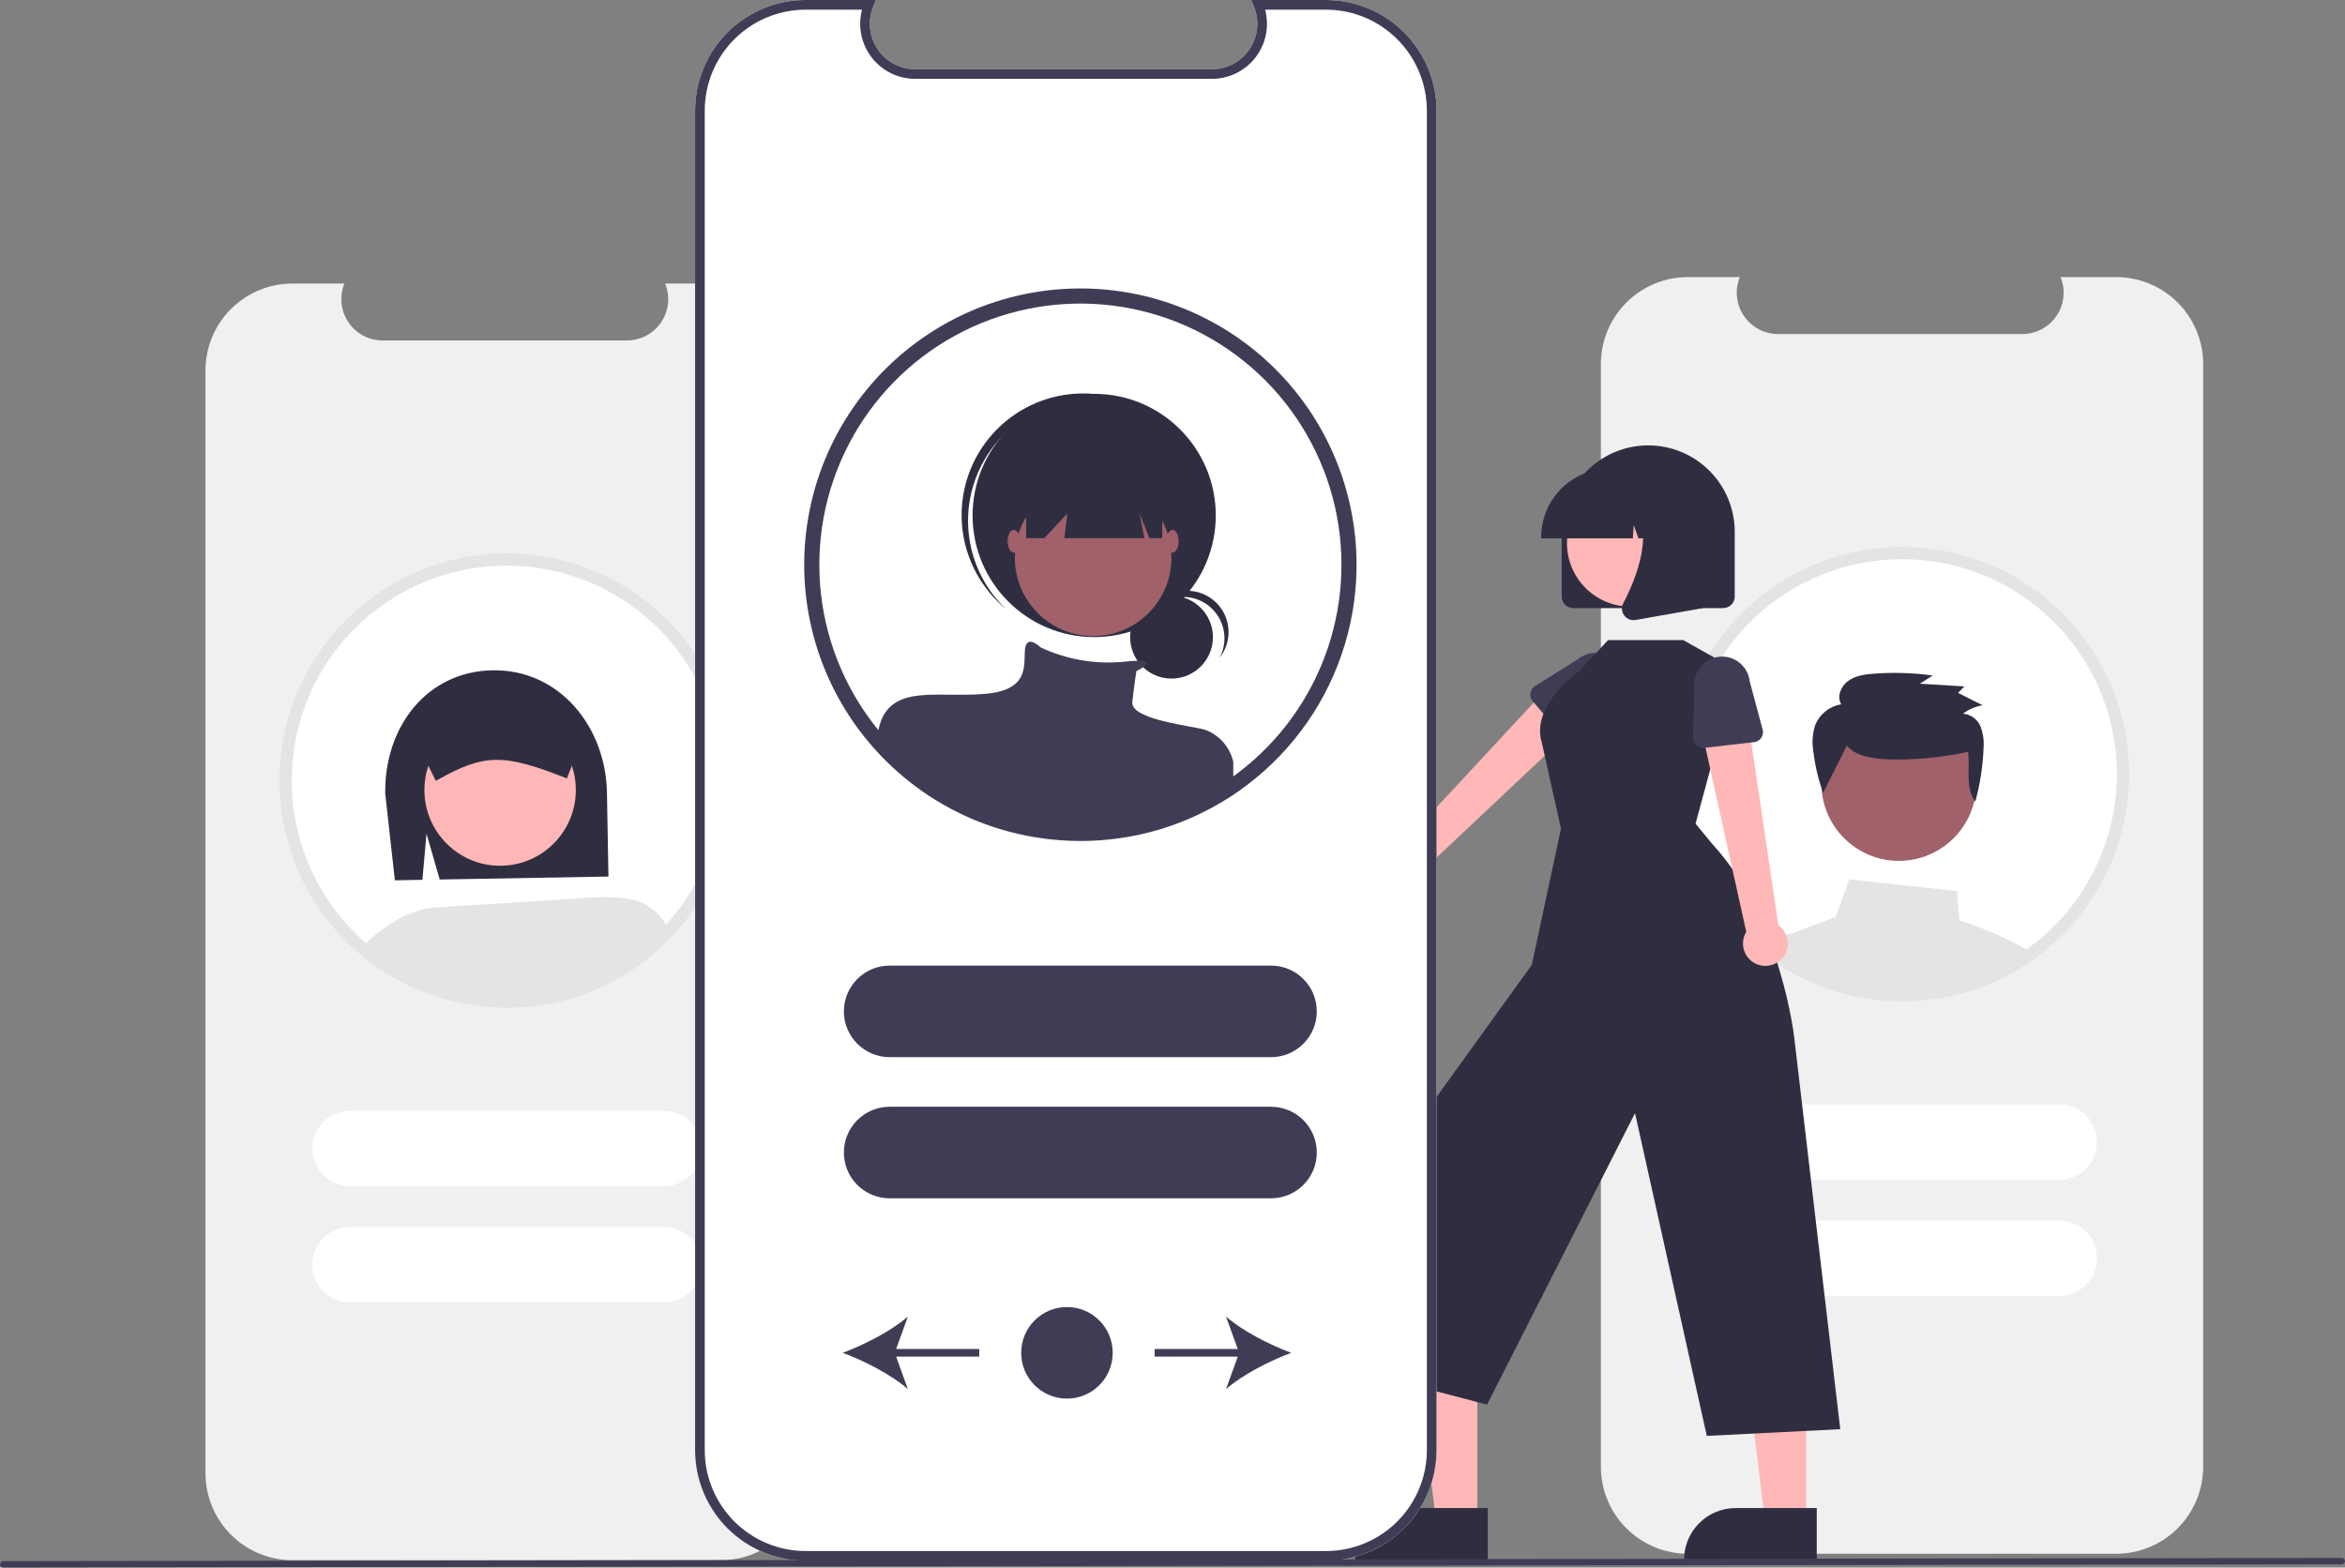 <svg width="682" height="456" viewBox="0 0 682 456" fill="none" xmlns="http://www.w3.org/2000/svg">
<rect x="0" y="0" width="682" height="456" fill="#808080" stroke="none"/>
<g clip-path="url(#clip0_12:800)">
<path d="M615.46 80.604H599.276C600.021 82.43 600.305 84.41 600.104 86.372C599.902 88.333 599.222 90.215 598.123 91.852C597.024 93.488 595.539 94.829 593.8 95.756C592.061 96.683 590.121 97.168 588.15 97.169H517.121C515.15 97.168 513.21 96.683 511.471 95.756C509.732 94.829 508.247 93.488 507.148 91.852C506.049 90.215 505.369 88.333 505.168 86.372C504.967 84.41 505.251 82.43 505.995 80.604H490.879C484.171 80.604 477.737 83.27 472.993 88.016C468.25 92.763 465.585 99.2 465.585 105.912V426.663C465.585 433.375 468.25 439.812 472.993 444.558C477.737 449.305 484.171 451.971 490.879 451.971H615.46C622.169 451.971 628.602 449.305 633.346 444.558C638.089 439.812 640.754 433.375 640.754 426.663V105.912C640.754 99.2 638.089 92.763 633.346 88.016C628.602 83.27 622.169 80.604 615.46 80.604Z" fill="#F0F0F0"/>
<path d="M615.606 203.441C612.445 194.355 607.341 186.068 600.65 179.159C593.959 172.249 585.842 166.883 576.866 163.434C567.889 159.986 558.268 158.538 548.675 159.192C539.082 159.846 529.746 162.585 521.32 167.22C512.894 171.854 505.579 178.272 499.886 186.026C494.194 193.779 490.26 202.682 488.359 212.113C486.459 221.544 486.637 231.276 488.882 240.631C491.127 249.986 495.385 258.738 501.358 266.278C501.951 267.026 502.568 267.774 503.198 268.498C503.245 268.545 503.28 268.593 503.328 268.64C504.875 270.424 506.519 272.12 508.253 273.722C508.704 274.138 509.179 274.565 509.653 274.969C510.555 275.777 511.481 276.548 512.442 277.285C512.822 277.581 513.19 277.878 513.582 278.163C515.1 279.315 516.679 280.384 518.305 281.405L518.376 281.44C518.838 281.726 519.314 282.01 519.788 282.284C520.642 282.794 521.521 283.281 522.399 283.744L522.957 284.029C524.239 284.694 525.544 285.323 526.885 285.905C527.158 286.024 527.455 286.142 527.728 286.261C527.751 286.273 527.763 286.273 527.787 286.285C528.416 286.546 529.045 286.796 529.686 287.033C531.791 287.837 533.938 288.527 536.118 289.099C541.681 290.583 547.414 291.333 553.171 291.331C555.272 291.331 557.349 291.236 559.402 291.035C564.093 290.601 568.724 289.666 573.215 288.244C573.227 288.244 573.239 288.232 573.251 288.232C576.088 287.328 578.86 286.229 581.546 284.943C581.558 284.931 581.582 284.931 581.594 284.92C582.199 284.635 582.781 284.326 583.374 284.029C583.469 283.981 583.564 283.934 583.659 283.886C584.133 283.637 584.608 283.388 585.083 283.127C586.27 282.473 587.433 281.785 588.583 281.049C588.904 280.859 589.213 280.657 589.533 280.443C589.984 280.146 590.435 279.838 590.874 279.517C591.455 279.113 592.037 278.698 592.607 278.27C592.785 278.14 592.975 278.009 593.153 277.867C604.271 269.423 612.432 257.674 616.465 244.304C620.499 230.934 620.198 216.63 615.606 203.441L615.606 203.441Z" fill="white"/>
<path d="M587.433 275.112C581.81 272.147 575.941 269.676 569.892 267.726L569.121 259.189L537.839 255.817L533.863 266.729L522.636 270.944C522.235 271.097 521.852 271.296 521.497 271.538H521.485C520.858 271.961 520.325 272.509 519.917 273.145C519.509 273.782 519.235 274.496 519.111 275.242C518.992 275.985 519.02 276.743 519.195 277.475L519.788 279.909C520.642 280.419 521.521 280.906 522.399 281.369L522.957 281.654C524.239 282.319 525.544 282.949 526.885 283.53C527.158 283.649 527.455 283.768 527.727 283.887C527.751 283.898 527.763 283.898 527.787 283.91C528.416 284.172 529.045 284.421 529.686 284.658C531.791 285.463 533.938 286.153 536.118 286.724C541.681 288.208 547.414 288.958 553.171 288.957C555.272 288.957 557.349 288.862 559.402 288.66C564.093 288.227 568.724 287.291 573.216 285.87C573.227 285.87 573.239 285.858 573.251 285.858C576.088 284.953 578.86 283.854 581.546 282.569C581.558 282.557 581.582 282.557 581.594 282.545C582.199 282.26 582.781 281.951 583.374 281.654C583.469 281.607 583.564 281.559 583.659 281.512C584.133 281.262 584.608 281.013 585.083 280.752C586.27 280.099 587.433 279.41 588.584 278.674C588.904 278.484 589.213 278.282 589.533 278.068C589.984 277.772 590.435 277.463 590.874 277.142C589.77 276.43 588.619 275.753 587.433 275.112Z" fill="#E4E4E4"/>
<path d="M528.724 280.372L526.766 271.526H521.651C521.6 271.527 521.548 271.531 521.497 271.538H521.485C519.647 271.693 517.877 272.306 516.335 273.319C515.289 273.987 514.359 274.821 513.582 275.789C515.1 276.94 516.679 278.009 518.305 279.03L518.376 279.066C518.839 279.351 519.314 279.636 519.788 279.909C520.642 280.419 521.521 280.906 522.399 281.369L522.957 281.654C524.239 282.319 525.544 282.949 526.885 283.53C527.158 283.649 527.455 283.768 527.728 283.887C527.751 283.898 527.763 283.898 527.787 283.91C528.416 284.172 529.045 284.421 529.686 284.658L528.724 280.372Z" fill="#E4E4E4"/>
<path d="M552.252 250.419C564.695 250.419 574.782 240.327 574.782 227.877C574.782 215.428 564.695 205.335 552.252 205.335C539.809 205.335 529.722 215.428 529.722 227.877C529.722 240.327 539.809 250.419 552.252 250.419Z" fill="#A0616A"/>
<path d="M537.126 216.898C539.458 219.659 543.405 220.438 547.046 220.758C554.44 221.407 565.192 220.354 572.418 218.685C572.934 223.686 571.528 229.079 574.472 233.193C575.852 228.212 576.655 223.089 576.864 217.925C577.084 215.709 576.795 213.472 576.019 211.385C575.604 210.339 574.904 209.431 573.999 208.763C573.093 208.095 572.019 207.695 570.898 207.608C572.576 206.334 574.542 205.493 576.623 205.159L569.469 201.562L571.306 199.675L558.355 198.882L562.106 196.498C556.46 195.721 550.748 195.541 545.065 195.959C542.425 196.154 539.666 196.526 537.528 198.056C535.389 199.586 534.154 202.626 535.481 204.873C533.819 205.146 532.254 205.839 530.935 206.886C529.615 207.934 528.585 209.301 527.942 210.858C527.128 213.334 526.931 215.97 527.369 218.539C527.857 222.661 528.814 226.712 530.222 230.616L537.126 216.898Z" fill="#2F2E41"/>
<path d="M615.606 203.441C612.445 194.355 607.341 186.068 600.65 179.159C593.959 172.249 585.842 166.883 576.866 163.434C567.889 159.986 558.268 158.538 548.675 159.192C539.082 159.846 529.746 162.585 521.32 167.22C512.894 171.854 505.579 178.272 499.886 186.026C494.194 193.779 490.26 202.682 488.359 212.113C486.459 221.544 486.637 231.276 488.882 240.631C491.127 249.986 495.385 258.738 501.358 266.278C501.951 267.026 502.568 267.774 503.198 268.498C503.245 268.545 503.28 268.593 503.328 268.64C504.875 270.424 506.519 272.12 508.253 273.722C508.704 274.138 509.179 274.565 509.653 274.969C510.555 275.777 511.481 276.548 512.442 277.285C512.822 277.581 513.19 277.878 513.582 278.163C515.1 279.315 516.679 280.384 518.305 281.405L518.376 281.44C518.838 281.726 519.314 282.01 519.788 282.284C520.642 282.794 521.521 283.281 522.399 283.744L522.957 284.029C524.239 284.694 525.544 285.323 526.885 285.905C527.158 286.024 527.455 286.142 527.728 286.261C527.751 286.273 527.763 286.273 527.787 286.285C528.416 286.546 529.045 286.796 529.686 287.033C531.791 287.837 533.938 288.527 536.118 289.099C541.681 290.583 547.414 291.333 553.171 291.331C555.272 291.331 557.349 291.236 559.402 291.035C564.093 290.601 568.724 289.666 573.215 288.244C573.227 288.244 573.239 288.232 573.251 288.232C576.088 287.328 578.86 286.229 581.546 284.943C581.558 284.931 581.582 284.931 581.594 284.92C582.199 284.635 582.781 284.326 583.374 284.029C583.469 283.981 583.564 283.934 583.659 283.886C584.133 283.637 584.608 283.388 585.083 283.127C586.27 282.473 587.433 281.785 588.583 281.049C588.904 280.859 589.213 280.657 589.533 280.443C589.984 280.146 590.435 279.838 590.874 279.517C591.455 279.113 592.037 278.698 592.607 278.27C592.785 278.14 592.975 278.009 593.153 277.867C604.271 269.423 612.432 257.674 616.465 244.304C620.499 230.934 620.198 216.63 615.606 203.441L615.606 203.441ZM590.969 274.981C590.577 275.29 590.174 275.587 589.77 275.86C589.379 276.157 588.987 276.442 588.583 276.703C588.239 276.952 587.895 277.19 587.539 277.415L587.433 277.486C587.171 277.665 586.911 277.831 586.649 277.997C585.664 278.614 584.667 279.208 583.659 279.778C583.552 279.837 583.445 279.897 583.338 279.956C582.887 280.206 582.437 280.443 581.986 280.681C581.926 280.716 581.855 280.74 581.796 280.776L581.724 280.811C581.155 281.108 580.573 281.393 579.992 281.666C577.748 282.747 575.437 283.683 573.073 284.468C572.764 284.575 572.456 284.682 572.148 284.777C567.896 286.13 563.512 287.022 559.07 287.437C557.123 287.615 555.153 287.71 553.171 287.71C547.726 287.721 542.303 287.01 537.044 285.596C534.345 284.891 531.7 283.995 529.128 282.913C528.997 282.853 528.855 282.806 528.724 282.747C528.582 282.687 528.451 282.64 528.321 282.58C528.178 282.521 528.048 282.462 527.906 282.39C526.79 281.903 525.686 281.369 524.607 280.811L524.085 280.538C522.767 279.849 521.473 279.113 520.216 278.329C519.848 278.104 519.468 277.866 519.112 277.617C519.017 277.558 518.934 277.498 518.839 277.439C517.996 276.881 517.154 276.299 516.335 275.694C515.777 275.278 515.219 274.862 514.673 274.435C513.76 273.746 512.881 273.01 512.027 272.25C511.576 271.87 511.137 271.455 510.71 271.063C509.027 269.508 507.434 267.859 505.939 266.123C505.441 265.553 504.954 264.983 504.491 264.39C504.386 264.272 504.287 264.149 504.194 264.021C496.484 254.286 491.846 242.474 490.872 230.091C489.899 217.708 492.633 205.315 498.728 194.493C504.822 183.671 514 174.911 525.09 169.329C536.181 163.747 548.682 161.597 560.999 163.153C573.316 164.708 584.891 169.899 594.247 178.064C603.604 186.228 610.318 196.995 613.533 208.993C616.748 220.99 616.319 233.674 612.301 245.427C608.282 257.18 600.856 267.468 590.969 274.981H590.969Z" fill="#E4E4E4"/>
<path d="M598.914 343.189H507.619C504.715 343.187 501.931 342.03 499.879 339.975C497.827 337.92 496.674 335.133 496.674 332.228C496.674 329.323 497.827 326.536 499.879 324.481C501.931 322.425 504.715 321.269 507.619 321.267H598.914C601.82 321.267 604.606 322.421 606.661 324.477C608.715 326.533 609.87 329.321 609.87 332.228C609.87 335.135 608.715 337.923 606.661 339.979C604.606 342.034 601.82 343.189 598.914 343.189Z" fill="white"/>
<path d="M598.914 376.987H507.619C504.715 376.984 501.931 375.828 499.879 373.773C497.827 371.717 496.674 368.931 496.674 366.026C496.674 363.12 497.827 360.334 499.879 358.278C501.931 356.223 504.715 355.067 507.619 355.064H598.914C601.82 355.064 604.606 356.219 606.661 358.275C608.715 360.33 609.87 363.118 609.87 366.026C609.87 368.933 608.715 371.721 606.661 373.776C604.606 375.832 601.82 376.987 598.914 376.987Z" fill="white"/>
<path d="M209.629 82.479H193.445C194.189 84.305 194.473 86.285 194.272 88.247C194.071 90.208 193.391 92.09 192.291 93.726C191.192 95.363 189.708 96.704 187.969 97.631C186.229 98.558 184.289 99.043 182.318 99.043H111.289C109.319 99.043 107.378 98.558 105.639 97.631C103.9 96.704 102.415 95.363 101.316 93.726C100.217 92.09 99.537 90.208 99.336 88.247C99.135 86.285 99.419 84.304 100.163 82.479H85.047C78.339 82.479 71.905 85.145 67.162 89.891C62.418 94.637 59.753 101.074 59.753 107.786V428.538C59.753 435.25 62.418 441.687 67.162 446.433C71.905 451.179 78.339 453.846 85.047 453.846H209.629C216.337 453.846 222.771 451.179 227.514 446.433C232.258 441.687 234.923 435.25 234.923 428.538V107.786C234.923 101.074 232.258 94.637 227.514 89.891C222.771 85.145 216.337 82.479 209.629 82.479Z" fill="#F0F0F0"/>
<path d="M209.774 205.316C206.613 196.23 201.509 187.943 194.818 181.033C188.127 174.124 180.01 168.758 171.034 165.309C162.057 161.861 152.437 160.413 142.843 161.066C133.25 161.72 123.915 164.46 115.488 169.094C107.062 173.729 99.747 180.147 94.055 187.9C88.362 195.654 84.428 204.557 82.528 213.988C80.627 223.418 80.805 233.151 83.05 242.506C85.296 251.861 89.553 260.613 95.526 268.152C96.119 268.9 96.737 269.648 97.366 270.373C97.413 270.42 97.449 270.468 97.496 270.515C99.043 272.299 100.687 273.995 102.421 275.597C102.872 276.013 103.347 276.44 103.822 276.844C104.723 277.651 105.649 278.423 106.611 279.159C106.99 279.456 107.358 279.753 107.75 280.038C109.269 281.19 110.847 282.258 112.473 283.28L112.544 283.315C113.007 283.6 113.482 283.885 113.956 284.158C114.811 284.669 115.689 285.156 116.567 285.619L117.125 285.904C118.407 286.569 119.712 287.198 121.053 287.78C121.326 287.899 121.623 288.017 121.896 288.136C121.919 288.148 121.931 288.148 121.955 288.16C122.584 288.421 123.213 288.67 123.854 288.908C125.959 289.712 128.106 290.402 130.286 290.974C135.849 292.457 141.582 293.208 147.339 293.206C149.44 293.206 151.517 293.111 153.57 292.909C158.261 292.476 162.892 291.54 167.384 290.119C167.395 290.119 167.407 290.107 167.419 290.107C170.256 289.203 173.028 288.104 175.715 286.818C175.726 286.806 175.75 286.806 175.762 286.794C176.367 286.509 176.949 286.201 177.542 285.904C177.637 285.856 177.732 285.809 177.827 285.761C178.301 285.512 178.777 285.263 179.251 285.001C180.438 284.348 181.601 283.66 182.752 282.923C183.072 282.733 183.381 282.532 183.701 282.318C184.152 282.021 184.603 281.712 185.042 281.392C185.624 280.988 186.205 280.572 186.775 280.145C186.953 280.014 187.143 279.884 187.321 279.741C198.439 271.298 206.6 259.549 210.633 246.179C214.667 232.809 214.366 218.504 209.774 205.316L209.774 205.316Z" fill="white"/>
<path d="M193.082 345.064H101.787C98.882 345.064 96.095 343.909 94.041 341.853C91.986 339.798 90.832 337.01 90.832 334.103C90.832 331.196 91.986 328.408 94.041 326.352C96.095 324.296 98.882 323.141 101.787 323.141H193.082C195.986 323.144 198.77 324.3 200.823 326.355C202.875 328.411 204.028 331.197 204.028 334.103C204.028 337.008 202.875 339.795 200.823 341.85C198.77 343.905 195.986 345.061 193.082 345.064Z" fill="white"/>
<path d="M193.082 378.861H101.787C100.348 378.863 98.922 378.58 97.592 378.03C96.261 377.48 95.053 376.672 94.034 375.654C93.016 374.636 92.208 373.428 91.657 372.097C91.106 370.767 90.822 369.34 90.822 367.9C90.822 366.46 91.106 365.034 91.657 363.703C92.208 362.372 93.016 361.164 94.034 360.146C95.053 359.128 96.261 358.32 97.592 357.77C98.922 357.22 100.348 356.937 101.787 356.939H193.082C195.988 356.939 198.775 358.094 200.829 360.149C202.884 362.205 204.038 364.993 204.038 367.9C204.038 370.807 202.884 373.595 200.829 375.651C198.775 377.706 195.988 378.861 193.082 378.861Z" fill="white"/>
<path d="M124.043 242.536L127.883 255.844L176.953 254.978L176.523 230.593C176.183 211.292 162.549 194.645 143.259 194.986C123.968 195.326 111.702 211.643 112.043 230.945L114.845 256.074L122.846 255.933L124.043 242.536Z" fill="#2F2E41"/>
<path d="M145.452 251.842C157.611 251.842 167.468 241.979 167.468 229.813C167.468 217.648 157.611 207.785 145.452 207.785C133.292 207.785 123.435 217.648 123.435 229.813C123.435 241.979 133.292 251.842 145.452 251.842Z" fill="#FFB6B6"/>
<path d="M189.275 264.166L188.776 273.431C178.209 284.428 163.796 290.901 148.561 291.491C133.326 292.082 118.455 286.744 107.07 276.598C106.561 276.15 106.063 275.681 105.574 275.203C108.627 272.169 117.053 264.675 126.405 263.982L168.576 261.325C168.576 261.325 184.553 259.451 189.275 264.166Z" fill="#E4E4E4"/>
<path d="M169.553 214.346C169.524 212.659 168.996 211.019 168.037 209.632C167.935 209.489 167.833 209.357 167.731 209.224C166.916 208.183 165.87 207.344 164.677 206.773C163.484 206.203 162.174 205.916 160.852 205.935L145.028 206.221L129.214 206.495C126.948 206.541 124.793 207.482 123.22 209.114C121.646 210.745 120.783 212.934 120.818 215.201L124.584 222.786L126.751 227.144L127.107 226.941C140.794 219.243 146.391 219.141 164.506 226.299L164.872 226.442L166.307 222.766L169.563 214.427L169.553 214.346Z" fill="#2F2E41"/>
<path d="M194.27 270.399C192.998 272.028 191.85 271.998 190.415 273.485C186.792 277.262 181.011 280.497 176.493 283.196L175.506 265.5L189.275 264.166C191.567 265.652 193.318 267.838 194.27 270.399Z" fill="#E4E4E4"/>
<path d="M209.774 205.316C206.613 196.23 201.509 187.943 194.818 181.033C188.127 174.124 180.01 168.758 171.034 165.309C162.057 161.861 152.437 160.413 142.843 161.066C133.25 161.72 123.915 164.46 115.488 169.094C107.062 173.729 99.747 180.147 94.055 187.9C88.362 195.654 84.428 204.557 82.528 213.988C80.627 223.418 80.805 233.151 83.05 242.506C85.296 251.861 89.553 260.613 95.526 268.152C96.119 268.9 96.737 269.648 97.366 270.373C97.413 270.42 97.449 270.468 97.496 270.515C99.043 272.299 100.687 273.995 102.421 275.597C102.872 276.013 103.347 276.44 103.822 276.844C104.723 277.651 105.649 278.423 106.611 279.159C106.99 279.456 107.358 279.753 107.75 280.038C109.269 281.19 110.847 282.258 112.473 283.28L112.544 283.315C113.007 283.6 113.482 283.885 113.956 284.158C114.811 284.669 115.689 285.156 116.567 285.619L117.125 285.904C118.407 286.569 119.712 287.198 121.053 287.78C121.326 287.899 121.623 288.017 121.896 288.136C121.919 288.148 121.931 288.148 121.955 288.16C122.584 288.421 123.213 288.67 123.854 288.908C125.959 289.712 128.106 290.402 130.286 290.974C135.849 292.457 141.582 293.208 147.339 293.206C149.44 293.206 151.517 293.111 153.57 292.909C158.261 292.476 162.892 291.54 167.384 290.119C167.395 290.119 167.407 290.107 167.419 290.107C170.256 289.203 173.028 288.104 175.715 286.818C175.726 286.806 175.75 286.806 175.762 286.794C176.367 286.509 176.949 286.201 177.542 285.904C177.637 285.856 177.732 285.809 177.827 285.761C178.301 285.512 178.777 285.263 179.251 285.001C180.438 284.348 181.601 283.66 182.752 282.923C183.072 282.733 183.381 282.532 183.701 282.318C184.152 282.021 184.603 281.712 185.042 281.392C185.624 280.988 186.205 280.572 186.775 280.145C186.953 280.014 187.143 279.884 187.321 279.741C198.439 271.298 206.6 259.549 210.633 246.179C214.667 232.809 214.366 218.504 209.774 205.316L209.774 205.316ZM185.137 276.856C184.746 277.164 184.342 277.461 183.938 277.734C183.547 278.031 183.156 278.316 182.752 278.577C182.408 278.827 182.063 279.064 181.708 279.29L181.601 279.361C181.34 279.539 181.079 279.705 180.818 279.872C179.832 280.489 178.836 281.083 177.827 281.653C177.72 281.712 177.613 281.772 177.506 281.831C177.056 282.08 176.605 282.318 176.154 282.555C176.094 282.591 176.023 282.615 175.964 282.65L175.893 282.686C175.323 282.983 174.741 283.268 174.16 283.541C171.916 284.622 169.605 285.558 167.241 286.343C166.932 286.45 166.624 286.557 166.316 286.652C162.064 288.005 157.68 288.896 153.238 289.311C151.291 289.49 149.321 289.584 147.34 289.584C141.894 289.596 136.471 288.885 131.212 287.471C128.513 286.766 125.868 285.869 123.296 284.787C123.165 284.728 123.023 284.681 122.892 284.621C122.75 284.562 122.62 284.514 122.489 284.455C122.347 284.396 122.216 284.336 122.074 284.265C120.958 283.778 119.854 283.244 118.775 282.686L118.253 282.413C116.935 281.724 115.642 280.988 114.384 280.204C114.016 279.979 113.636 279.741 113.28 279.492C113.185 279.432 113.102 279.373 113.007 279.314C112.164 278.756 111.322 278.174 110.503 277.568C109.946 277.153 109.387 276.737 108.842 276.31C107.928 275.621 107.049 274.885 106.195 274.125C105.744 273.745 105.305 273.329 104.878 272.937C103.195 271.383 101.602 269.734 100.107 267.998C99.609 267.428 99.122 266.858 98.659 266.264C98.554 266.147 98.455 266.024 98.362 265.896C90.652 256.161 86.014 244.349 85.04 231.965C84.067 219.582 86.801 207.19 92.896 196.368C98.99 185.546 108.168 176.786 119.259 171.204C130.349 165.622 142.85 163.472 155.167 165.027C167.484 166.583 179.059 171.774 188.415 179.938C197.772 188.102 204.486 198.87 207.701 210.868C210.917 222.865 210.488 235.549 206.469 247.302C202.45 259.054 195.024 269.343 185.137 276.856Z" fill="#E4E4E4"/>
<path d="M405.485 259.972C406.413 260.159 407.371 260.14 408.292 259.916C409.212 259.692 410.072 259.269 410.812 258.677C411.551 258.085 412.151 257.337 412.571 256.487C412.99 255.638 413.218 254.706 413.239 253.759L462.191 207.659L451.177 198.868L406.439 247.063C404.845 247.134 403.334 247.787 402.19 248.899C401.045 250.01 400.349 251.503 400.231 253.094C400.113 254.685 400.583 256.264 401.551 257.532C402.52 258.8 403.919 259.668 405.485 259.972H405.485Z" fill="#FFB7B7"/>
<path d="M455.255 215.11L445.731 203.943C445.46 203.626 445.261 203.253 445.147 202.851C445.032 202.45 445.006 202.028 445.07 201.615C445.133 201.202 445.285 200.808 445.514 200.459C445.744 200.11 446.046 199.815 446.399 199.593L458.798 191.827C460.43 190.449 462.543 189.774 464.672 189.952C466.801 190.129 468.772 191.144 470.154 192.774C471.536 194.404 472.215 196.516 472.043 198.647C471.871 200.777 470.861 202.752 469.236 204.139L459.654 215.134C459.379 215.449 459.04 215.701 458.66 215.873C458.279 216.045 457.866 216.132 457.449 216.13C457.031 216.128 456.619 216.036 456.241 215.86C455.862 215.684 455.526 215.428 455.255 215.11Z" fill="#3F3D56"/>
<path d="M429.645 442.59L417.676 442.59L411.982 396.399L429.647 396.4L429.645 442.59Z" fill="#FFB7B7"/>
<path d="M432.697 454.198L394.105 454.197V453.708C394.105 449.722 395.688 445.9 398.505 443.081C401.322 440.263 405.142 438.679 409.126 438.679H409.127L432.698 438.68L432.697 454.198Z" fill="#2F2E41"/>
<path d="M525.319 442.59L513.35 442.59L507.656 396.399L525.321 396.4L525.319 442.59Z" fill="#FFB7B7"/>
<path d="M528.371 454.198L489.778 454.197V453.708C489.779 449.722 491.361 445.9 494.178 443.081C496.995 440.263 500.816 438.679 504.8 438.679H504.801L528.372 438.68L528.371 454.198Z" fill="#2F2E41"/>
<path d="M493.124 239.595L505.189 194.997L489.537 186.195H467.691L459.194 195.29C459.194 195.29 444.998 205.173 448.434 216.122L453.977 241.062L445.499 280.672L402.784 339.941L392.673 398.158L432.476 408.598L475.517 323.803L496.385 417.694L535.207 415.74L521.83 301.898C521.83 301.898 518.016 267.218 498.027 245.564L493.124 239.595Z" fill="#2F2E41"/>
<path d="M518.04 279.055C518.712 278.388 519.231 277.582 519.559 276.692C519.886 275.803 520.015 274.853 519.936 273.909C519.857 272.964 519.572 272.049 519.101 271.227C518.629 270.404 517.984 269.696 517.21 269.15L507.849 205.964L494.413 210.209L507.862 271.064C507.033 272.426 506.731 274.046 507.015 275.616C507.299 277.186 508.149 278.597 509.403 279.582C510.658 280.567 512.23 281.058 513.822 280.961C515.413 280.864 516.914 280.186 518.04 279.055V279.055Z" fill="#FFB7B7"/>
<path d="M510.162 215.881L495.587 217.562C495.172 217.61 494.752 217.568 494.355 217.438C493.958 217.309 493.594 217.096 493.286 216.813C492.979 216.53 492.737 216.184 492.575 215.799C492.414 215.414 492.337 214.998 492.351 214.581L492.823 199.953C492.589 197.829 493.208 195.698 494.542 194.029C495.877 192.36 497.819 191.289 499.942 191.05C502.065 190.812 504.195 191.425 505.867 192.756C507.538 194.087 508.614 196.028 508.857 198.151L512.635 212.241C512.743 212.644 512.763 213.066 512.694 213.478C512.624 213.89 512.467 214.282 512.232 214.627C511.997 214.973 511.691 215.263 511.334 215.48C510.976 215.696 510.577 215.833 510.162 215.881V215.881Z" fill="#3F3D56"/>
<path d="M454.183 173.512V154.721C454.187 148.046 456.841 141.645 461.56 136.926C466.279 132.207 472.678 129.556 479.35 129.556C486.022 129.556 492.42 132.207 497.14 136.926C501.859 141.645 504.512 148.046 504.516 154.721V173.512C504.515 174.409 504.159 175.268 503.525 175.903C502.891 176.537 502.032 176.893 501.135 176.894H457.564C456.668 176.893 455.808 176.537 455.175 175.903C454.541 175.268 454.184 174.409 454.183 173.512Z" fill="#2F2E41"/>
<path d="M474.178 176.457C484.369 176.457 492.629 168.192 492.629 157.996C492.629 147.8 484.369 139.535 474.178 139.535C463.988 139.535 455.727 147.8 455.727 157.996C455.727 168.192 463.988 176.457 474.178 176.457Z" fill="#FFB7B7"/>
<path d="M448.229 156.224C448.235 150.943 450.335 145.881 454.067 142.146C457.799 138.412 462.859 136.312 468.137 136.306H471.894C477.172 136.312 482.232 138.412 485.964 142.146C489.696 145.881 491.795 150.943 491.801 156.224V156.6H483.863L481.156 149.015L480.614 156.6H476.512L475.146 152.773L474.873 156.6H448.23L448.229 156.224Z" fill="#2F2E41"/>
<path d="M472.362 179.008C471.99 178.503 471.767 177.903 471.72 177.277C471.674 176.651 471.804 176.024 472.098 175.47C476.078 167.894 481.651 153.897 474.254 145.265L473.722 144.645H495.198V176.905L475.689 180.349C475.491 180.384 475.291 180.402 475.091 180.402C474.558 180.402 474.033 180.276 473.559 180.033C473.084 179.791 472.675 179.439 472.362 179.008Z" fill="#2F2E41"/>
<path d="M385.651 454.001H234.291C225.771 453.991 217.603 450.601 211.578 444.573C205.554 438.545 202.165 430.372 202.155 421.848V32.154C202.165 23.629 205.554 15.456 211.578 9.428C217.603 3.4 225.771 0.01 234.291 0H254.747L253.958 1.937C253.14 3.941 252.828 6.116 253.049 8.27C253.27 10.424 254.016 12.49 255.223 14.287C256.43 16.084 258.06 17.556 259.97 18.574C261.88 19.593 264.01 20.125 266.174 20.125H352.47C354.633 20.125 356.764 19.593 358.674 18.574C360.583 17.556 362.213 16.084 363.42 14.287C364.627 12.49 365.374 10.424 365.595 8.27C365.816 6.117 365.504 3.942 364.687 1.937L363.897 0H385.651C394.171 0.01 402.339 3.4 408.364 9.428C414.388 15.456 417.777 23.629 417.787 32.154V421.848C417.777 430.372 414.388 438.545 408.364 444.573C402.339 450.601 394.171 453.991 385.651 454.001Z" fill="white"/>
<path d="M385.651 454.001H234.291C225.771 453.991 217.603 450.601 211.578 444.573C205.554 438.545 202.165 430.372 202.155 421.848V32.154C202.165 23.629 205.554 15.456 211.578 9.428C217.603 3.4 225.771 0.01 234.291 0H254.747L253.958 1.937C253.14 3.941 252.828 6.116 253.049 8.27C253.27 10.424 254.016 12.49 255.223 14.287C256.43 16.084 258.06 17.556 259.97 18.574C261.88 19.593 264.01 20.125 266.174 20.125H352.47C354.633 20.125 356.764 19.593 358.674 18.574C360.583 17.556 362.213 16.084 363.42 14.287C364.627 12.49 365.374 10.424 365.595 8.27C365.816 6.117 365.504 3.942 364.687 1.937L363.897 0H385.651C394.171 0.01 402.339 3.4 408.364 9.428C414.388 15.456 417.777 23.629 417.787 32.154V421.848C417.777 430.372 414.388 438.545 408.364 444.573C402.339 450.601 394.171 453.991 385.651 454.001ZM234.291 2.812C226.516 2.821 219.062 5.915 213.565 11.416C208.067 16.916 204.975 24.374 204.966 32.154V421.848C204.975 429.627 208.067 437.085 213.565 442.585C219.062 448.086 226.516 451.18 234.291 451.189H385.651C393.425 451.18 400.879 448.086 406.377 442.585C411.875 437.085 414.967 429.627 414.976 421.848V32.154C414.967 24.374 411.875 16.916 406.377 11.416C400.879 5.915 393.425 2.821 385.651 2.812H367.941C368.57 5.183 368.646 7.668 368.163 10.073C367.681 12.478 366.652 14.741 365.157 16.686C363.662 18.63 361.741 20.205 359.541 21.289C357.341 22.373 354.922 22.937 352.47 22.937H266.174C263.722 22.936 261.303 22.372 259.104 21.288C256.905 20.204 254.983 18.629 253.489 16.684C251.994 14.739 250.966 12.477 250.483 10.072C250 7.667 250.076 5.183 250.705 2.812L234.291 2.812Z" fill="#3F3D56"/>
<path d="M390.067 137.853C386.226 126.814 380.025 116.746 371.896 108.351C363.767 99.957 353.906 93.437 343 89.247C332.094 85.057 320.405 83.298 308.75 84.093C297.095 84.887 285.753 88.215 275.515 93.846C265.278 99.477 256.391 107.274 249.474 116.694C242.558 126.114 237.779 136.93 235.47 148.388C233.161 159.847 233.378 171.671 236.105 183.036C238.833 194.402 244.005 205.036 251.262 214.196C251.983 215.104 252.733 216.013 253.497 216.893C253.554 216.951 253.597 217.009 253.655 217.066C255.535 219.233 257.533 221.294 259.639 223.241C260.187 223.746 260.764 224.265 261.34 224.755C262.436 225.736 263.561 226.674 264.729 227.568C267.009 229.367 269.387 231.038 271.851 232.574L271.938 232.618C273.538 233.613 275.167 234.536 276.826 235.416L277.503 235.762C279.06 236.57 280.646 237.335 282.276 238.042C282.607 238.186 282.968 238.33 283.299 238.475C283.328 238.489 283.343 238.489 283.372 238.503C286.664 239.873 290.045 241.015 293.493 241.922C300.252 243.725 307.217 244.636 314.212 244.634C316.764 244.634 319.287 244.519 321.781 244.274C327.481 243.747 333.107 242.611 338.564 240.884C338.579 240.884 338.593 240.869 338.607 240.869C342.055 239.77 345.422 238.435 348.686 236.873C348.7 236.859 348.73 236.859 348.744 236.844C349.479 236.498 350.186 236.123 350.906 235.762C351.022 235.705 351.137 235.647 351.253 235.589C351.829 235.286 352.406 234.983 352.983 234.666C354.424 233.873 355.837 233.036 357.236 232.142C357.626 231.911 358 231.665 358.39 231.406C359.658 230.569 360.913 229.675 362.124 228.766C362.34 228.607 362.571 228.448 362.788 228.275C376.295 218.016 386.21 203.742 391.11 187.499C396.011 171.255 395.645 153.876 390.067 137.853H390.067Z" fill="white"/>
<path d="M340.718 197.395C347.366 197.395 352.756 192.003 352.756 185.351C352.756 178.699 347.366 173.307 340.718 173.307C334.07 173.307 328.68 178.699 328.68 185.351C328.68 192.003 334.07 197.395 340.718 197.395Z" fill="#2F2E41"/>
<path d="M344.072 173.639C346.155 173.639 348.203 174.18 350.015 175.209C351.827 176.238 353.341 177.72 354.409 179.51C355.477 181.3 356.062 183.337 356.108 185.421C356.154 187.505 355.658 189.565 354.669 191.4C355.713 190.094 356.473 188.584 356.901 186.967C357.329 185.351 357.416 183.663 357.156 182.011C356.896 180.359 356.295 178.779 355.391 177.372C354.487 175.965 353.3 174.762 351.906 173.84C350.512 172.917 348.941 172.296 347.294 172.014C345.646 171.732 343.958 171.797 342.337 172.204C340.716 172.612 339.197 173.352 337.878 174.379C336.558 175.406 335.467 176.697 334.674 178.169C335.799 176.755 337.229 175.613 338.856 174.829C340.484 174.045 342.267 173.638 344.073 173.639H344.072Z" fill="#2F2E41"/>
<path d="M318.223 185.325C337.753 185.325 353.585 169.485 353.585 149.944C353.585 130.403 337.753 114.563 318.223 114.563C298.693 114.563 282.861 130.403 282.861 149.944C282.861 169.485 298.693 185.325 318.223 185.325Z" fill="#2F2E41"/>
<path d="M290.469 127.992C296.562 121.136 305.08 116.916 314.223 116.224C323.367 115.532 332.422 118.421 339.477 124.282C339.188 124.006 338.9 123.729 338.602 123.462C331.615 117.208 322.432 113.986 313.072 114.504C303.712 115.021 294.94 119.237 288.685 126.223C282.43 133.209 279.203 142.394 279.714 151.76C280.225 161.126 284.432 169.905 291.41 176.168C291.478 176.228 291.545 176.288 291.612 176.348C291.912 176.615 292.221 176.867 292.528 177.123C285.884 170.799 281.956 162.14 281.572 152.973C281.188 143.807 284.379 134.849 290.47 127.992L290.469 127.992Z" fill="#2F2E41"/>
<path d="M317.923 185.025C330.501 185.025 340.698 174.823 340.698 162.238C340.698 149.653 330.501 139.45 317.923 139.45C305.345 139.45 295.148 149.653 295.148 162.238C295.148 174.823 305.345 185.025 317.923 185.025Z" fill="#A0616A"/>
<path d="M358.678 221.61V229.256C357.279 230.151 355.866 230.987 354.424 231.781C353.848 232.098 353.271 232.401 352.695 232.704C352.579 232.762 352.464 232.819 352.348 232.877C351.627 233.238 350.921 233.613 350.186 233.959C350.172 233.974 350.142 233.974 350.128 233.988C346.864 235.55 343.497 236.885 340.049 237.984C340.035 237.984 340.021 237.998 340.006 237.998C334.549 239.726 328.923 240.862 323.223 241.388C320.729 241.634 318.206 241.749 315.654 241.749C308.659 241.751 301.694 240.839 294.935 239.037C291.487 238.13 288.105 236.988 284.814 235.618C284.785 235.604 284.77 235.604 284.741 235.589C284.409 235.445 284.049 235.301 283.717 235.156C282.088 234.45 280.502 233.685 278.945 232.877L278.268 232.531C276.609 231.651 274.98 230.728 273.38 229.732L273.293 229.689C270.829 228.153 268.451 226.482 266.17 224.683C265.003 223.789 263.878 222.851 262.782 221.87C262.205 221.38 261.629 220.86 261.081 220.355C258.975 218.409 256.977 216.348 255.097 214.181C255.346 212.678 255.713 211.198 256.193 209.752L256.207 209.738C256.293 209.491 256.395 209.251 256.51 209.016C256.589 208.809 256.681 208.607 256.784 208.411C259.365 203.578 264.037 202.381 269.833 202.121C273.106 201.976 276.724 202.135 280.546 202.092C282.564 202.078 284.654 202.005 286.745 201.818C299.938 200.621 297.545 192.83 298.136 188.632C298.727 184.564 302.389 188.084 302.634 188.315L302.648 188.33C310.114 191.825 318.374 193.274 326.583 192.528C327.996 192.354 329.409 192.253 330.822 192.21C334.542 192.167 333.734 193.234 332.451 194.114C331.829 194.524 331.178 194.891 330.505 195.211C330.505 195.211 329.913 198.817 329.308 204.213C328.731 209.377 346.913 211.166 350.474 212.291H350.488C352.521 213.039 354.335 214.283 355.765 215.911C357.196 217.538 358.197 219.498 358.678 221.61Z" fill="#3F3D56"/>
<path d="M298.444 133.754V156.547H303.718L310.43 149.351L309.532 156.547H332.846L331.404 149.351L334.288 156.547H338.005V133.754H298.444Z" fill="#2F2E41"/>
<path d="M294.848 160.739C295.841 160.739 296.646 159.262 296.646 157.441C296.646 155.62 295.841 154.143 294.848 154.143C293.855 154.143 293.05 155.62 293.05 157.441C293.05 159.262 293.855 160.739 294.848 160.739Z" fill="#A0616A"/>
<path d="M340.999 160.739C341.992 160.739 342.797 159.262 342.797 157.441C342.797 155.62 341.992 154.143 340.999 154.143C340.006 154.143 339.201 155.62 339.201 157.441C339.201 159.262 340.006 160.739 340.999 160.739Z" fill="#A0616A"/>
<path d="M390.067 137.853C386.226 126.814 380.025 116.746 371.896 108.351C363.767 99.957 353.906 93.437 343 89.247C332.094 85.057 320.405 83.298 308.75 84.093C297.095 84.887 285.753 88.215 275.515 93.846C265.278 99.477 256.391 107.274 249.474 116.694C242.558 126.114 237.779 136.93 235.47 148.388C233.161 159.847 233.378 171.671 236.105 183.036C238.833 194.402 244.005 205.036 251.262 214.196C251.983 215.104 252.733 216.013 253.497 216.893C253.554 216.951 253.597 217.009 253.655 217.066C255.535 219.233 257.533 221.294 259.639 223.241C260.187 223.746 260.764 224.265 261.34 224.755C262.436 225.736 263.561 226.674 264.729 227.568C267.009 229.367 269.387 231.038 271.851 232.574L271.938 232.618C273.538 233.613 275.167 234.536 276.826 235.416L277.503 235.762C279.06 236.57 280.646 237.335 282.276 238.042C282.607 238.186 282.968 238.33 283.299 238.475C283.328 238.489 283.343 238.489 283.372 238.503C286.664 239.873 290.045 241.015 293.493 241.922C300.252 243.725 307.217 244.636 314.212 244.634C316.764 244.634 319.287 244.519 321.781 244.274C327.481 243.747 333.107 242.611 338.564 240.884C338.579 240.884 338.593 240.869 338.607 240.869C342.055 239.77 345.422 238.435 348.686 236.873C348.7 236.859 348.73 236.859 348.744 236.844C349.479 236.498 350.186 236.123 350.906 235.762C351.022 235.705 351.137 235.647 351.253 235.589C351.829 235.286 352.406 234.983 352.983 234.666C354.424 233.873 355.837 233.036 357.236 232.142C357.626 231.911 358 231.665 358.39 231.406C359.658 230.569 360.913 229.675 362.124 228.766C362.34 228.607 362.571 228.448 362.788 228.275C376.295 218.016 386.21 203.742 391.11 187.499C396.011 171.255 395.645 153.876 390.067 137.853H390.067ZM360.134 224.77C359.658 225.145 359.168 225.506 358.678 225.837C358.202 226.198 357.726 226.544 357.236 226.862C356.818 227.164 356.4 227.453 355.967 227.727C355.606 227.972 355.246 228.203 354.886 228.434C353.689 229.184 352.479 229.905 351.253 230.598C351.123 230.67 350.993 230.742 350.863 230.814C350.315 231.117 349.767 231.406 349.22 231.694C349.147 231.738 349.061 231.766 348.989 231.81L348.902 231.853C348.21 232.214 347.504 232.56 346.797 232.892C344.071 234.205 341.263 235.343 338.391 236.296C338.017 236.426 337.641 236.556 337.267 236.671C332.102 238.315 326.775 239.398 321.378 239.903C319.013 240.119 316.619 240.235 314.212 240.235C307.596 240.248 301.007 239.385 294.618 237.667C291.338 236.81 288.125 235.721 285.001 234.406C284.669 234.277 284.337 234.132 284.02 234.002C283.848 233.93 283.688 233.858 283.515 233.772C282.16 233.18 280.82 232.531 279.507 231.853L278.873 231.521C277.273 230.684 275.701 229.79 274.172 228.838C273.61 228.492 273.048 228.131 272.5 227.756C270.77 226.616 269.083 225.39 267.439 224.106C266.329 223.269 265.262 222.375 264.224 221.452C263.676 220.99 263.142 220.485 262.624 220.009C260.579 218.12 258.644 216.117 256.827 214.008C256.222 213.316 255.631 212.623 255.068 211.902C254.94 211.759 254.82 211.61 254.708 211.455C245.34 199.627 239.705 185.275 238.522 170.231C237.339 155.186 240.662 140.129 248.066 126.982C255.47 113.834 266.621 103.19 280.095 96.409C293.57 89.627 308.758 87.015 323.722 88.905C338.686 90.795 352.749 97.102 364.117 107.021C375.484 116.94 383.641 130.022 387.548 144.598C391.454 159.174 390.933 174.585 386.051 188.863C381.168 203.142 372.146 215.642 360.134 224.77Z" fill="#3F3D56"/>
<path d="M369.644 307.521H258.726C255.198 307.518 251.815 306.114 249.321 303.616C246.828 301.119 245.427 297.734 245.427 294.204C245.427 290.674 246.828 287.288 249.321 284.791C251.815 282.294 255.198 280.889 258.726 280.886H369.644C371.393 280.885 373.125 281.228 374.741 281.897C376.357 282.565 377.826 283.546 379.063 284.783C380.3 286.02 381.281 287.488 381.951 289.105C382.621 290.721 382.965 292.454 382.965 294.204C382.965 295.953 382.621 297.686 381.951 299.303C381.281 300.919 380.3 302.388 379.063 303.624C377.826 304.861 376.357 305.842 374.741 306.51C373.125 307.179 371.393 307.522 369.644 307.521Z" fill="#3F3D56"/>
<path d="M369.644 348.583H258.726C255.198 348.58 251.815 347.175 249.321 344.678C246.828 342.181 245.427 338.795 245.427 335.265C245.427 331.735 246.828 328.35 249.321 325.853C251.815 323.355 255.198 321.951 258.726 321.948H369.644C371.393 321.947 373.125 322.29 374.741 322.959C376.357 323.627 377.826 324.608 379.063 325.845C380.3 327.081 381.281 328.55 381.951 330.166C382.621 331.783 382.965 333.516 382.965 335.265C382.965 337.015 382.621 338.748 381.951 340.364C381.281 341.981 380.3 343.449 379.063 344.686C377.826 345.923 376.357 346.904 374.741 347.572C373.125 348.241 371.393 348.584 369.644 348.583Z" fill="#3F3D56"/>
<path d="M310.303 406.846C317.654 406.846 323.613 400.884 323.613 393.529C323.613 386.174 317.654 380.211 310.303 380.211C302.952 380.211 296.992 386.174 296.992 393.529C296.992 400.884 302.952 406.846 310.303 406.846Z" fill="#3F3D56"/>
<path d="M375.526 393.528C369.226 391.191 361.41 387.201 356.565 382.974L359.98 392.418H335.814V394.638H359.98L356.565 404.084C361.41 399.857 369.226 395.867 375.526 393.528Z" fill="#3F3D56"/>
<path d="M245.079 393.528C251.379 391.191 259.195 387.201 264.04 382.974L260.626 392.418H284.792V394.638H260.626L264.04 404.084C259.195 399.857 251.379 395.867 245.079 393.528Z" fill="#3F3D56"/>
<path d="M681.063 455.063L0.937 456C0.688 456 0.45 455.901 0.274 455.725C0.099 455.55 0 455.311 0 455.063C0 454.814 0.099 454.576 0.274 454.4C0.45 454.224 0.688 454.125 0.937 454.125L681.063 453.188C681.312 453.188 681.55 453.287 681.726 453.463C681.901 453.638 682 453.877 682 454.125C682 454.374 681.901 454.612 681.726 454.788C681.55 454.964 681.312 455.063 681.063 455.063Z" fill="#3F3D56"/>
</g>
<defs>
<clipPath id="clip0_12:800">
<rect width="682" height="456" fill="white"/>
</clipPath>
</defs>
</svg>
